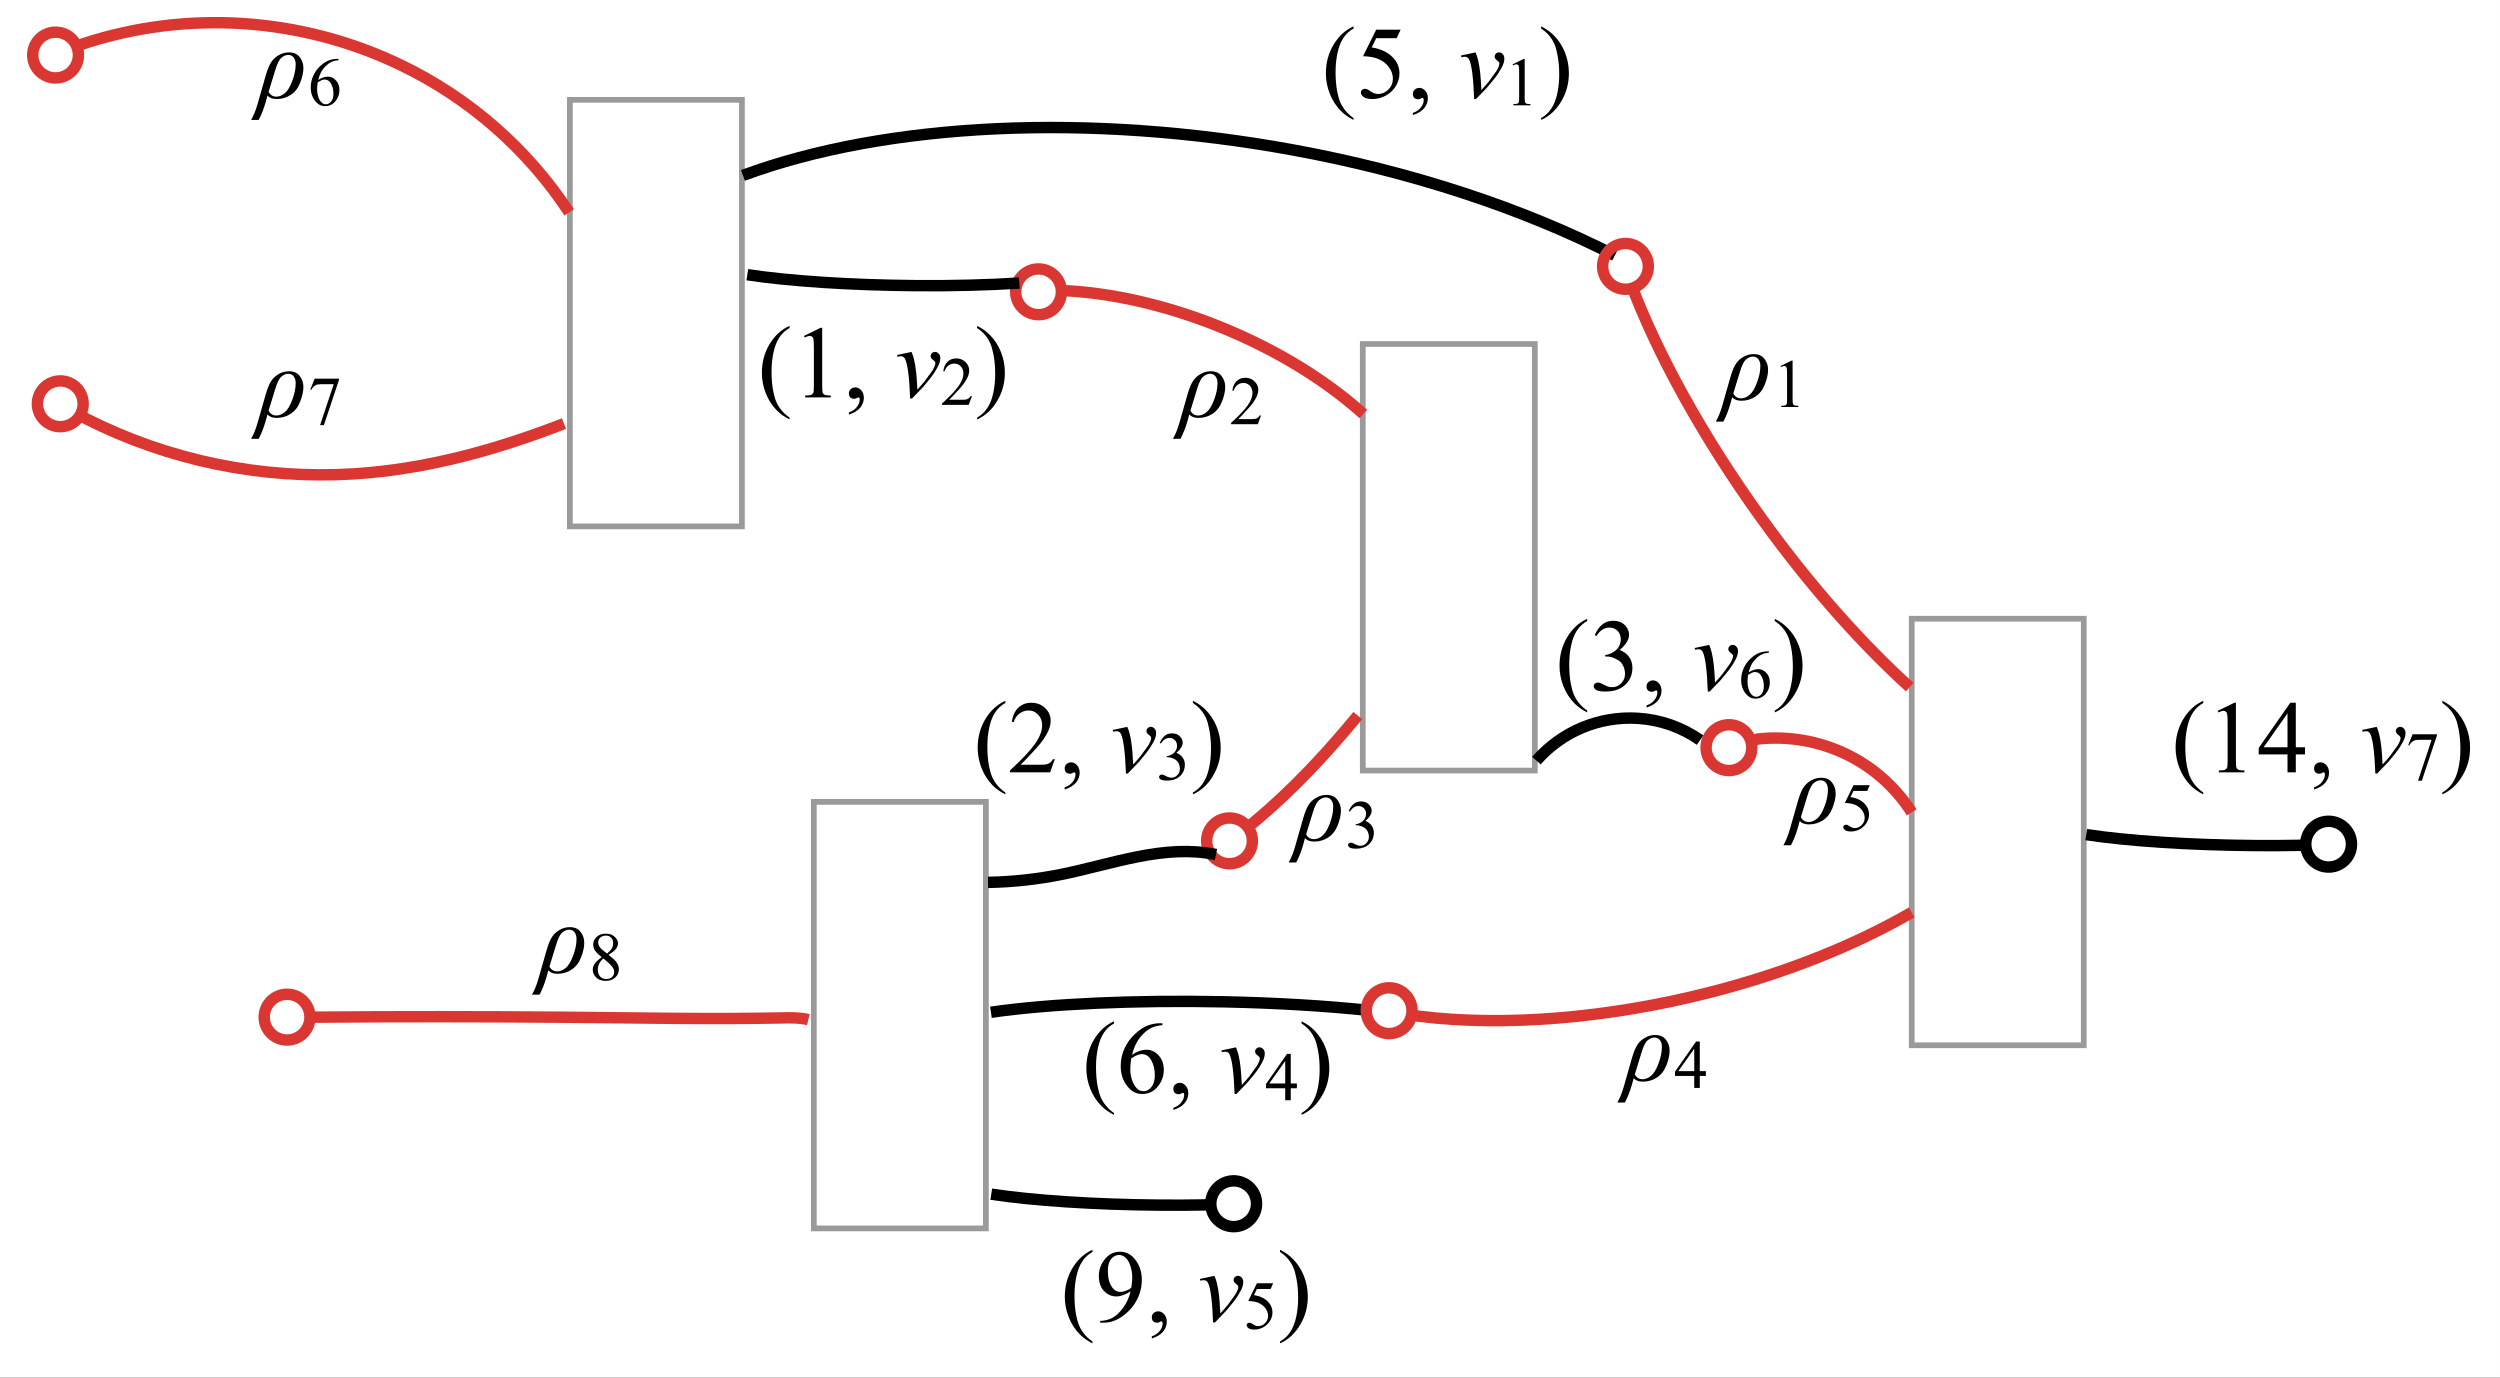 <?xml version="1.0" encoding="UTF-8"?>
<svg xmlns="http://www.w3.org/2000/svg" xmlns:xlink="http://www.w3.org/1999/xlink" width="339.005" height="186.814" viewBox="0 0 339.005 186.814">
<rect x="0" y="0" width="339.005" height="186.814" fill="#333333" stroke="none"/>
<defs>
<g>
<g id="glyph-0-0">
<path d="M 4.328 2.734 L 4.328 2.984 C 3.641 2.641 3.066 2.234 2.609 1.766 C 1.961 1.109 1.461 0.332 1.109 -0.562 C 0.754 -1.457 0.578 -2.383 0.578 -3.344 C 0.578 -4.758 0.922 -6.047 1.609 -7.203 C 2.305 -8.367 3.211 -9.203 4.328 -9.703 L 4.328 -9.406 C 3.773 -9.102 3.316 -8.68 2.953 -8.141 C 2.598 -7.609 2.332 -6.93 2.156 -6.109 C 1.977 -5.285 1.891 -4.426 1.891 -3.531 C 1.891 -2.551 1.961 -1.664 2.109 -0.875 C 2.234 -0.25 2.379 0.25 2.547 0.625 C 2.711 1.008 2.938 1.375 3.219 1.719 C 3.5 2.07 3.867 2.41 4.328 2.734 Z M 4.328 2.734 "/>
</g>
<g id="glyph-0-1">
<path d="M 6.062 -9.25 L 5.531 -8.094 L 2.75 -8.094 L 2.141 -6.844 C 3.336 -6.664 4.289 -6.219 5 -5.5 C 5.602 -4.883 5.906 -4.16 5.906 -3.328 C 5.906 -2.836 5.805 -2.383 5.609 -1.969 C 5.41 -1.551 5.16 -1.195 4.859 -0.906 C 4.566 -0.625 4.234 -0.395 3.859 -0.219 C 3.336 0.031 2.801 0.156 2.25 0.156 C 1.695 0.156 1.297 0.062 1.047 -0.125 C 0.797 -0.312 0.672 -0.52 0.672 -0.75 C 0.672 -0.875 0.723 -0.984 0.828 -1.078 C 0.93 -1.18 1.062 -1.234 1.219 -1.234 C 1.332 -1.234 1.43 -1.211 1.516 -1.172 C 1.609 -1.141 1.766 -1.047 1.984 -0.891 C 2.328 -0.648 2.672 -0.531 3.016 -0.531 C 3.547 -0.531 4.008 -0.734 4.406 -1.141 C 4.812 -1.547 5.016 -2.035 5.016 -2.609 C 5.016 -3.172 4.832 -3.691 4.469 -4.172 C 4.113 -4.66 3.625 -5.035 3 -5.297 C 2.5 -5.504 1.82 -5.625 0.969 -5.656 L 2.75 -9.25 Z M 6.062 -9.25 "/>
</g>
<g id="glyph-0-2">
<path d="M 0.75 2.328 L 0.75 2.031 C 1.219 1.875 1.578 1.629 1.828 1.297 C 2.086 0.973 2.219 0.629 2.219 0.266 C 2.219 0.18 2.195 0.109 2.156 0.047 C 2.125 0.016 2.094 0 2.062 0 C 2.008 0 1.898 0.039 1.734 0.125 C 1.648 0.164 1.566 0.188 1.484 0.188 C 1.254 0.188 1.07 0.125 0.938 0 C 0.812 -0.133 0.75 -0.316 0.75 -0.547 C 0.75 -0.773 0.832 -0.969 1 -1.125 C 1.176 -1.281 1.383 -1.359 1.625 -1.359 C 1.926 -1.359 2.191 -1.227 2.422 -0.969 C 2.66 -0.707 2.781 -0.363 2.781 0.062 C 2.781 0.531 2.617 0.969 2.297 1.375 C 1.973 1.781 1.457 2.098 0.75 2.328 Z M 0.75 2.328 "/>
</g>
<g id="glyph-0-3">
</g>
<g id="glyph-0-4">
<path d="M 0.312 -9.406 L 0.312 -9.703 C 1 -9.359 1.57 -8.953 2.031 -8.484 C 2.688 -7.828 3.191 -7.051 3.547 -6.156 C 3.898 -5.258 4.078 -4.328 4.078 -3.359 C 4.078 -1.953 3.727 -0.672 3.031 0.484 C 2.344 1.648 1.438 2.484 0.312 2.984 L 0.312 2.734 C 0.875 2.422 1.332 1.992 1.688 1.453 C 2.051 0.922 2.32 0.242 2.5 -0.578 C 2.676 -1.398 2.766 -2.258 2.766 -3.156 C 2.766 -4.125 2.688 -5.008 2.531 -5.812 C 2.414 -6.438 2.273 -6.938 2.109 -7.312 C 1.941 -7.695 1.719 -8.062 1.438 -8.406 C 1.156 -8.758 0.781 -9.094 0.312 -9.406 Z M 0.312 -9.406 "/>
</g>
<g id="glyph-0-5">
<path d="M 1.641 -8.344 L 3.891 -9.438 L 4.109 -9.438 L 4.109 -1.625 C 4.109 -1.113 4.129 -0.789 4.172 -0.656 C 4.211 -0.531 4.301 -0.43 4.438 -0.359 C 4.57 -0.297 4.848 -0.258 5.266 -0.25 L 5.266 0 L 1.797 0 L 1.797 -0.25 C 2.234 -0.258 2.516 -0.297 2.641 -0.359 C 2.766 -0.43 2.852 -0.52 2.906 -0.625 C 2.957 -0.738 2.984 -1.07 2.984 -1.625 L 2.984 -6.625 C 2.984 -7.289 2.961 -7.723 2.922 -7.922 C 2.891 -8.066 2.828 -8.172 2.734 -8.234 C 2.648 -8.305 2.551 -8.344 2.438 -8.344 C 2.27 -8.344 2.035 -8.27 1.734 -8.125 Z M 1.641 -8.344 "/>
</g>
<g id="glyph-0-6">
<path d="M 6.391 -1.781 L 5.75 0 L 0.297 0 L 0.297 -0.25 C 1.898 -1.719 3.031 -2.914 3.688 -3.844 C 4.344 -4.77 4.672 -5.617 4.672 -6.391 C 4.672 -6.973 4.488 -7.453 4.125 -7.828 C 3.77 -8.203 3.344 -8.391 2.844 -8.391 C 2.383 -8.391 1.973 -8.254 1.609 -7.984 C 1.254 -7.723 0.988 -7.336 0.812 -6.828 L 0.562 -6.828 C 0.676 -7.672 0.969 -8.316 1.438 -8.766 C 1.906 -9.211 2.492 -9.438 3.203 -9.438 C 3.953 -9.438 4.578 -9.195 5.078 -8.719 C 5.578 -8.238 5.828 -7.672 5.828 -7.016 C 5.828 -6.547 5.719 -6.078 5.5 -5.609 C 5.164 -4.867 4.625 -4.086 3.875 -3.266 C 2.738 -2.023 2.031 -1.281 1.75 -1.031 L 4.156 -1.031 C 4.656 -1.031 5 -1.047 5.188 -1.078 C 5.383 -1.117 5.562 -1.191 5.719 -1.297 C 5.883 -1.41 6.023 -1.57 6.141 -1.781 Z M 6.391 -1.781 "/>
</g>
<g id="glyph-0-7">
<path d="M 6.25 -9.438 L 6.25 -9.188 C 5.656 -9.125 5.164 -9.004 4.781 -8.828 C 4.406 -8.648 4.031 -8.375 3.656 -8 C 3.289 -7.633 2.984 -7.223 2.734 -6.766 C 2.492 -6.316 2.289 -5.781 2.125 -5.156 C 2.781 -5.613 3.438 -5.844 4.094 -5.844 C 4.727 -5.844 5.273 -5.586 5.734 -5.078 C 6.203 -4.566 6.438 -3.91 6.438 -3.109 C 6.438 -2.336 6.203 -1.633 5.734 -1 C 5.172 -0.227 4.426 0.156 3.5 0.156 C 2.875 0.156 2.336 -0.051 1.891 -0.469 C 1.023 -1.281 0.594 -2.332 0.594 -3.625 C 0.594 -4.457 0.758 -5.242 1.094 -5.984 C 1.426 -6.734 1.898 -7.395 2.516 -7.969 C 3.129 -8.551 3.719 -8.941 4.281 -9.141 C 4.844 -9.336 5.367 -9.438 5.859 -9.438 Z M 2.016 -4.672 C 1.93 -4.055 1.891 -3.555 1.891 -3.172 C 1.891 -2.742 1.969 -2.27 2.125 -1.75 C 2.289 -1.238 2.535 -0.832 2.859 -0.531 C 3.086 -0.32 3.367 -0.219 3.703 -0.219 C 4.098 -0.219 4.445 -0.406 4.75 -0.781 C 5.062 -1.156 5.219 -1.688 5.219 -2.375 C 5.219 -3.156 5.062 -3.828 4.75 -4.391 C 4.445 -4.961 4.016 -5.25 3.453 -5.25 C 3.273 -5.25 3.086 -5.211 2.891 -5.141 C 2.691 -5.066 2.398 -4.91 2.016 -4.672 Z M 2.016 -4.672 "/>
</g>
<g id="glyph-0-8">
<path d="M 0.734 0.188 L 0.734 -0.062 C 1.328 -0.07 1.875 -0.207 2.375 -0.469 C 2.883 -0.738 3.379 -1.203 3.859 -1.859 C 4.336 -2.523 4.664 -3.258 4.844 -4.062 C 4.133 -3.602 3.492 -3.375 2.922 -3.375 C 2.266 -3.375 1.703 -3.625 1.234 -4.125 C 0.773 -4.625 0.547 -5.289 0.547 -6.125 C 0.547 -6.938 0.781 -7.656 1.25 -8.281 C 1.801 -9.051 2.531 -9.438 3.438 -9.438 C 4.195 -9.438 4.844 -9.125 5.375 -8.5 C 6.039 -7.719 6.375 -6.758 6.375 -5.625 C 6.375 -4.594 6.117 -3.629 5.609 -2.734 C 5.109 -1.848 4.41 -1.113 3.516 -0.531 C 2.785 -0.051 1.988 0.188 1.125 0.188 Z M 4.953 -4.562 C 5.035 -5.156 5.078 -5.629 5.078 -5.984 C 5.078 -6.422 5.004 -6.895 4.859 -7.406 C 4.711 -7.914 4.5 -8.305 4.219 -8.578 C 3.945 -8.859 3.633 -9 3.281 -9 C 2.875 -9 2.52 -8.816 2.219 -8.453 C 1.914 -8.086 1.766 -7.547 1.766 -6.828 C 1.766 -5.867 1.969 -5.117 2.375 -4.578 C 2.664 -4.18 3.031 -3.984 3.469 -3.984 C 3.676 -3.984 3.922 -4.035 4.203 -4.141 C 4.492 -4.242 4.742 -4.383 4.953 -4.562 Z M 4.953 -4.562 "/>
</g>
<g id="glyph-0-9">
<path d="M 0.703 -7.484 C 0.973 -8.109 1.305 -8.586 1.703 -8.922 C 2.109 -9.266 2.609 -9.438 3.203 -9.438 C 3.941 -9.438 4.508 -9.195 4.906 -8.719 C 5.207 -8.352 5.359 -7.969 5.359 -7.562 C 5.359 -6.883 4.938 -6.191 4.094 -5.484 C 4.664 -5.254 5.094 -4.93 5.375 -4.516 C 5.664 -4.109 5.812 -3.625 5.812 -3.062 C 5.812 -2.258 5.562 -1.566 5.062 -0.984 C 4.395 -0.223 3.43 0.156 2.172 0.156 C 1.547 0.156 1.117 0.082 0.891 -0.062 C 0.672 -0.219 0.562 -0.383 0.562 -0.562 C 0.562 -0.695 0.613 -0.812 0.719 -0.906 C 0.832 -1.008 0.961 -1.062 1.109 -1.062 C 1.223 -1.062 1.336 -1.047 1.453 -1.016 C 1.535 -0.984 1.711 -0.895 1.984 -0.75 C 2.254 -0.613 2.441 -0.531 2.547 -0.5 C 2.711 -0.457 2.895 -0.438 3.094 -0.438 C 3.551 -0.438 3.953 -0.613 4.297 -0.969 C 4.641 -1.32 4.812 -1.75 4.812 -2.25 C 4.812 -2.602 4.734 -2.953 4.578 -3.297 C 4.453 -3.547 4.32 -3.738 4.188 -3.875 C 3.988 -4.051 3.719 -4.211 3.375 -4.359 C 3.039 -4.516 2.695 -4.594 2.344 -4.594 L 2.125 -4.594 L 2.125 -4.797 C 2.477 -4.836 2.832 -4.961 3.188 -5.172 C 3.551 -5.391 3.816 -5.648 3.984 -5.953 C 4.148 -6.254 4.234 -6.582 4.234 -6.938 C 4.234 -7.406 4.086 -7.785 3.797 -8.078 C 3.504 -8.367 3.141 -8.516 2.703 -8.516 C 1.992 -8.516 1.406 -8.133 0.938 -7.375 Z M 0.703 -7.484 "/>
</g>
<g id="glyph-0-10">
<path d="M 6.5 -3.406 L 6.5 -2.438 L 5.25 -2.438 L 5.25 0 L 4.125 0 L 4.125 -2.438 L 0.219 -2.438 L 0.219 -3.312 L 4.5 -9.438 L 5.25 -9.438 L 5.25 -3.406 Z M 4.125 -3.406 L 4.125 -8 L 0.891 -3.406 Z M 4.125 -3.406 "/>
</g>
<g id="glyph-1-0">
<path d="M 0.297 -5.75 L 2.266 -6.172 C 2.41 -5.836 2.523 -5.492 2.609 -5.141 C 2.734 -4.629 2.832 -4.02 2.906 -3.312 C 2.945 -2.957 3 -2.207 3.062 -1.062 C 3.625 -1.688 3.961 -2.078 4.078 -2.234 C 4.672 -3.047 5.016 -3.52 5.109 -3.656 C 5.254 -3.906 5.359 -4.117 5.422 -4.297 C 5.473 -4.43 5.5 -4.562 5.5 -4.688 C 5.5 -4.801 5.391 -4.938 5.172 -5.094 C 4.961 -5.25 4.859 -5.422 4.859 -5.609 C 4.859 -5.754 4.914 -5.883 5.031 -6 C 5.156 -6.113 5.297 -6.172 5.453 -6.172 C 5.641 -6.172 5.805 -6.094 5.953 -5.938 C 6.098 -5.781 6.172 -5.586 6.172 -5.359 C 6.172 -5.117 6.133 -4.895 6.062 -4.688 C 5.945 -4.344 5.727 -3.922 5.406 -3.422 C 5.082 -2.922 4.562 -2.254 3.844 -1.422 C 3.75 -1.316 3.242 -0.789 2.328 0.156 L 2.078 0.156 C 1.973 -2.719 1.742 -4.508 1.391 -5.219 C 1.273 -5.457 1.086 -5.578 0.828 -5.578 C 0.711 -5.578 0.551 -5.555 0.344 -5.516 Z M 0.297 -5.75 "/>
</g>
<g id="glyph-1-1">
<path d="M 1.234 -0.312 L 0.984 0.609 C 0.723 1.504 0.41 2.297 0.047 2.984 L -0.984 2.984 C -0.648 2.422 -0.359 1.707 -0.109 0.844 L 1.016 -3.094 C 1.266 -3.938 1.52 -4.539 1.781 -4.906 C 2.039 -5.281 2.379 -5.582 2.797 -5.812 C 3.211 -6.051 3.664 -6.172 4.156 -6.172 C 4.801 -6.172 5.285 -5.957 5.609 -5.531 C 5.941 -5.102 6.109 -4.613 6.109 -4.062 C 6.109 -3.457 5.961 -2.789 5.672 -2.062 C 5.391 -1.332 4.961 -0.781 4.391 -0.406 C 3.816 -0.031 3.18 0.156 2.484 0.156 C 1.93 0.156 1.516 0 1.234 -0.312 Z M 1.391 -0.828 C 1.617 -0.391 1.973 -0.172 2.453 -0.172 C 2.828 -0.172 3.203 -0.32 3.578 -0.625 C 3.953 -0.926 4.289 -1.477 4.594 -2.281 C 4.906 -3.094 5.062 -3.852 5.062 -4.562 C 5.062 -4.938 4.973 -5.238 4.797 -5.469 C 4.629 -5.707 4.379 -5.828 4.047 -5.828 C 3.742 -5.828 3.441 -5.703 3.141 -5.453 C 2.836 -5.211 2.551 -4.641 2.281 -3.734 Z M 1.391 -0.828 "/>
</g>
<g id="glyph-2-0">
<path d="M 1.094 -5.562 L 2.594 -6.297 L 2.734 -6.297 L 2.734 -1.094 C 2.734 -0.738 2.75 -0.52 2.781 -0.438 C 2.812 -0.352 2.867 -0.285 2.953 -0.234 C 3.047 -0.191 3.234 -0.172 3.516 -0.172 L 3.516 0 L 1.203 0 L 1.203 -0.172 C 1.492 -0.172 1.68 -0.191 1.766 -0.234 C 1.848 -0.285 1.906 -0.348 1.938 -0.422 C 1.969 -0.492 1.984 -0.719 1.984 -1.094 L 1.984 -4.422 C 1.984 -4.867 1.969 -5.156 1.938 -5.281 C 1.914 -5.375 1.879 -5.441 1.828 -5.484 C 1.773 -5.535 1.707 -5.562 1.625 -5.562 C 1.508 -5.562 1.352 -5.516 1.156 -5.422 Z M 1.094 -5.562 "/>
</g>
<g id="glyph-2-1">
<path d="M 4.266 -1.188 L 3.828 0 L 0.203 0 L 0.203 -0.172 C 1.266 -1.141 2.016 -1.93 2.453 -2.547 C 2.891 -3.172 3.109 -3.738 3.109 -4.25 C 3.109 -4.645 2.988 -4.969 2.75 -5.219 C 2.508 -5.469 2.223 -5.594 1.891 -5.594 C 1.586 -5.594 1.316 -5.504 1.078 -5.328 C 0.836 -5.148 0.66 -4.891 0.547 -4.547 L 0.375 -4.547 C 0.445 -5.109 0.641 -5.539 0.953 -5.844 C 1.273 -6.145 1.672 -6.297 2.141 -6.297 C 2.629 -6.297 3.039 -6.133 3.375 -5.812 C 3.719 -5.488 3.891 -5.109 3.891 -4.672 C 3.891 -4.359 3.816 -4.047 3.672 -3.734 C 3.441 -3.242 3.078 -2.723 2.578 -2.172 C 1.828 -1.348 1.359 -0.852 1.172 -0.688 L 2.781 -0.688 C 3.102 -0.688 3.328 -0.695 3.453 -0.719 C 3.586 -0.75 3.707 -0.801 3.812 -0.875 C 3.926 -0.945 4.02 -1.051 4.094 -1.188 Z M 4.266 -1.188 "/>
</g>
<g id="glyph-2-2">
<path d="M 0.469 -5 C 0.645 -5.406 0.863 -5.723 1.125 -5.953 C 1.395 -6.18 1.734 -6.297 2.141 -6.297 C 2.629 -6.297 3.004 -6.133 3.266 -5.812 C 3.473 -5.57 3.578 -5.316 3.578 -5.047 C 3.578 -4.598 3.297 -4.133 2.734 -3.656 C 3.109 -3.5 3.391 -3.281 3.578 -3 C 3.773 -2.727 3.875 -2.41 3.875 -2.047 C 3.875 -1.504 3.707 -1.039 3.375 -0.656 C 2.926 -0.145 2.285 0.109 1.453 0.109 C 1.035 0.109 0.75 0.055 0.594 -0.047 C 0.445 -0.148 0.375 -0.258 0.375 -0.375 C 0.375 -0.469 0.41 -0.547 0.484 -0.609 C 0.555 -0.672 0.641 -0.703 0.734 -0.703 C 0.816 -0.703 0.895 -0.691 0.969 -0.672 C 1.02 -0.66 1.133 -0.602 1.312 -0.5 C 1.5 -0.406 1.629 -0.352 1.703 -0.344 C 1.805 -0.301 1.926 -0.281 2.062 -0.281 C 2.363 -0.281 2.629 -0.398 2.859 -0.641 C 3.086 -0.879 3.203 -1.164 3.203 -1.5 C 3.203 -1.738 3.148 -1.973 3.047 -2.203 C 2.961 -2.367 2.875 -2.492 2.781 -2.578 C 2.656 -2.703 2.477 -2.812 2.25 -2.906 C 2.02 -3.008 1.789 -3.062 1.562 -3.062 L 1.406 -3.062 L 1.406 -3.203 C 1.645 -3.223 1.883 -3.305 2.125 -3.453 C 2.363 -3.598 2.535 -3.77 2.641 -3.969 C 2.754 -4.164 2.812 -4.383 2.812 -4.625 C 2.812 -4.938 2.711 -5.188 2.516 -5.375 C 2.328 -5.57 2.086 -5.672 1.797 -5.672 C 1.328 -5.672 0.938 -5.422 0.625 -4.922 Z M 0.469 -5 "/>
</g>
<g id="glyph-2-3">
<path d="M 4.328 -2.281 L 4.328 -1.625 L 3.5 -1.625 L 3.5 0 L 2.75 0 L 2.75 -1.625 L 0.141 -1.625 L 0.141 -2.203 L 3 -6.297 L 3.5 -6.297 L 3.5 -2.281 Z M 2.75 -2.281 L 2.75 -5.328 L 0.594 -2.281 Z M 2.75 -2.281 "/>
</g>
<g id="glyph-2-4">
<path d="M 4.031 -6.172 L 3.688 -5.391 L 1.828 -5.391 L 1.422 -4.562 C 2.223 -4.445 2.859 -4.148 3.328 -3.672 C 3.734 -3.254 3.938 -2.77 3.938 -2.219 C 3.938 -1.895 3.867 -1.594 3.734 -1.312 C 3.609 -1.039 3.441 -0.805 3.234 -0.609 C 3.035 -0.41 2.816 -0.254 2.578 -0.141 C 2.223 0.023 1.863 0.109 1.5 0.109 C 1.133 0.109 0.863 0.047 0.688 -0.078 C 0.52 -0.203 0.438 -0.344 0.438 -0.5 C 0.438 -0.582 0.473 -0.656 0.547 -0.719 C 0.617 -0.781 0.707 -0.812 0.812 -0.812 C 0.895 -0.812 0.961 -0.801 1.016 -0.781 C 1.078 -0.758 1.18 -0.695 1.328 -0.594 C 1.547 -0.438 1.773 -0.359 2.016 -0.359 C 2.367 -0.359 2.676 -0.492 2.938 -0.766 C 3.207 -1.035 3.344 -1.359 3.344 -1.734 C 3.344 -2.109 3.223 -2.457 2.984 -2.781 C 2.742 -3.102 2.414 -3.352 2 -3.531 C 1.664 -3.664 1.219 -3.742 0.656 -3.766 L 1.828 -6.172 Z M 4.031 -6.172 "/>
</g>
<g id="glyph-2-5">
<path d="M 4.172 -6.297 L 4.172 -6.125 C 3.766 -6.082 3.438 -6 3.188 -5.875 C 2.938 -5.758 2.688 -5.578 2.438 -5.328 C 2.188 -5.086 1.977 -4.816 1.812 -4.516 C 1.656 -4.211 1.523 -3.852 1.422 -3.438 C 1.859 -3.738 2.297 -3.891 2.734 -3.891 C 3.148 -3.891 3.516 -3.719 3.828 -3.375 C 4.141 -3.039 4.297 -2.609 4.297 -2.078 C 4.297 -1.555 4.141 -1.082 3.828 -0.656 C 3.453 -0.145 2.953 0.109 2.328 0.109 C 1.91 0.109 1.555 -0.031 1.266 -0.312 C 0.691 -0.852 0.406 -1.555 0.406 -2.422 C 0.406 -2.973 0.516 -3.492 0.734 -3.984 C 0.953 -4.484 1.266 -4.926 1.672 -5.312 C 2.086 -5.695 2.484 -5.957 2.859 -6.094 C 3.234 -6.227 3.582 -6.297 3.906 -6.297 Z M 1.344 -3.109 C 1.289 -2.703 1.266 -2.375 1.266 -2.125 C 1.266 -1.832 1.316 -1.516 1.422 -1.172 C 1.523 -0.828 1.688 -0.555 1.906 -0.359 C 2.062 -0.211 2.25 -0.141 2.469 -0.141 C 2.727 -0.141 2.961 -0.266 3.172 -0.516 C 3.379 -0.766 3.484 -1.117 3.484 -1.578 C 3.484 -2.098 3.379 -2.547 3.172 -2.922 C 2.961 -3.305 2.672 -3.5 2.297 -3.5 C 2.18 -3.5 2.055 -3.473 1.922 -3.422 C 1.797 -3.367 1.602 -3.266 1.344 -3.109 Z M 1.344 -3.109 "/>
</g>
<g id="glyph-2-6">
<path d="M 0.938 -6.172 L 4.234 -6.172 L 4.234 -6 L 2.188 0.125 L 1.672 0.125 L 3.516 -5.422 L 1.828 -5.422 C 1.484 -5.422 1.238 -5.379 1.094 -5.297 C 0.832 -5.16 0.629 -4.945 0.484 -4.656 L 0.344 -4.703 Z M 0.938 -6.172 "/>
</g>
<g id="glyph-2-7">
<path d="M 1.781 -3.109 C 1.289 -3.504 0.973 -3.82 0.828 -4.062 C 0.691 -4.312 0.625 -4.566 0.625 -4.828 C 0.625 -5.223 0.781 -5.566 1.094 -5.859 C 1.406 -6.148 1.816 -6.297 2.328 -6.297 C 2.816 -6.297 3.211 -6.16 3.516 -5.891 C 3.828 -5.617 3.984 -5.312 3.984 -4.969 C 3.984 -4.738 3.898 -4.504 3.734 -4.266 C 3.566 -4.023 3.223 -3.742 2.703 -3.422 C 3.242 -3.004 3.598 -2.676 3.766 -2.438 C 3.992 -2.133 4.109 -1.812 4.109 -1.469 C 4.109 -1.031 3.941 -0.656 3.609 -0.344 C 3.285 -0.039 2.852 0.109 2.312 0.109 C 1.727 0.109 1.273 -0.07 0.953 -0.438 C 0.691 -0.727 0.562 -1.051 0.562 -1.406 C 0.562 -1.676 0.648 -1.945 0.828 -2.219 C 1.016 -2.488 1.332 -2.785 1.781 -3.109 Z M 2.5 -3.594 C 2.863 -3.914 3.094 -4.172 3.188 -4.359 C 3.281 -4.555 3.328 -4.773 3.328 -5.016 C 3.328 -5.328 3.238 -5.57 3.062 -5.75 C 2.883 -5.938 2.641 -6.031 2.328 -6.031 C 2.023 -6.031 1.773 -5.941 1.578 -5.766 C 1.391 -5.586 1.297 -5.379 1.297 -5.141 C 1.297 -4.973 1.332 -4.812 1.406 -4.656 C 1.488 -4.5 1.602 -4.348 1.75 -4.203 Z M 2 -2.938 C 1.75 -2.719 1.562 -2.484 1.438 -2.234 C 1.312 -1.984 1.25 -1.711 1.25 -1.422 C 1.25 -1.035 1.352 -0.723 1.562 -0.484 C 1.781 -0.254 2.055 -0.141 2.391 -0.141 C 2.711 -0.141 2.973 -0.227 3.172 -0.406 C 3.367 -0.594 3.469 -0.82 3.469 -1.094 C 3.469 -1.312 3.41 -1.504 3.297 -1.672 C 3.086 -1.992 2.656 -2.414 2 -2.938 Z M 2 -2.938 "/>
</g>
</g>
<clipPath id="clip-0">
<path clip-rule="nonzero" d="M 0 0 L 339.004 0 L 339.004 186.812 L 0 186.812 Z M 0 0 "/>
</clipPath>
<clipPath id="clip-1">
<path clip-rule="nonzero" d="M 76.113 13 L 101.781 13 L 101.781 72 L 76.113 72 Z M 76.113 13 "/>
</clipPath>
<clipPath id="clip-2">
<path clip-rule="nonzero" d="M 1 0 L 83 0 L 83 38 L 1 38 Z M 1 0 "/>
</clipPath>
<clipPath id="clip-3">
<path clip-rule="nonzero" d="M 10.477 -11.492 L 82.652 18.98 L 73.613 40.418 L 1.441 9.945 Z M 10.477 -11.492 "/>
</clipPath>
<clipPath id="clip-4">
<path clip-rule="nonzero" d="M 1 0 L 33 0 L 33 33 L 1 33 Z M 1 0 "/>
</clipPath>
<clipPath id="clip-5">
<path clip-rule="nonzero" d="M 10.477 -11.492 L 82.652 18.98 L 73.613 40.418 L 1.441 9.945 Z M 10.477 -11.492 "/>
</clipPath>
<clipPath id="clip-6">
<path clip-rule="nonzero" d="M 2 47 L 79 47 L 79 74 L 2 74 Z M 2 47 "/>
</clipPath>
<clipPath id="clip-7">
<path clip-rule="nonzero" d="M 13.535 29.371 L 78.242 56.691 L 66.543 84.453 L 1.836 57.133 Z M 13.535 29.371 "/>
</clipPath>
<clipPath id="clip-8">
<path clip-rule="nonzero" d="M 1 29 L 34 29 L 34 80 L 1 80 Z M 1 29 "/>
</clipPath>
<clipPath id="clip-9">
<path clip-rule="nonzero" d="M 13.535 29.371 L 78.242 56.691 L 66.543 84.453 L 1.836 57.133 Z M 13.535 29.371 "/>
</clipPath>
<clipPath id="clip-10">
<path clip-rule="nonzero" d="M 109.199 108 L 134.863 108 L 134.863 167 L 109.199 167 Z M 109.199 108 "/>
</clipPath>
<clipPath id="clip-11">
<path clip-rule="nonzero" d="M 33 129 L 112 129 L 112 148 L 33 148 Z M 33 129 "/>
</clipPath>
<clipPath id="clip-12">
<path clip-rule="nonzero" d="M 45.684 109.555 L 111.074 137.164 L 98.094 167.961 L 32.703 140.352 Z M 45.684 109.555 "/>
</clipPath>
<clipPath id="clip-13">
<path clip-rule="nonzero" d="M 32 112 L 64 112 L 64 163 L 32 163 Z M 32 112 "/>
</clipPath>
<clipPath id="clip-14">
<path clip-rule="nonzero" d="M 45.684 109.555 L 111.074 137.164 L 98.094 167.961 L 32.703 140.352 Z M 45.684 109.555 "/>
</clipPath>
<clipPath id="clip-15">
<path clip-rule="nonzero" d="M 135 31 L 188 31 L 188 63 L 135 63 Z M 135 31 "/>
</clipPath>
<clipPath id="clip-16">
<path clip-rule="nonzero" d="M 139.004 31.445 L 187.738 52.02 L 183.301 62.555 L 134.562 41.98 Z M 139.004 31.445 "/>
</clipPath>
<clipPath id="clip-17">
<path clip-rule="nonzero" d="M 134 31 L 166 31 L 166 63 L 134 63 Z M 134 31 "/>
</clipPath>
<clipPath id="clip-18">
<path clip-rule="nonzero" d="M 139.004 31.445 L 187.738 52.02 L 183.301 62.555 L 134.562 41.98 Z M 139.004 31.445 "/>
</clipPath>
<clipPath id="clip-19">
<path clip-rule="nonzero" d="M 160 90 L 186 90 L 186 121 L 160 121 Z M 160 90 "/>
</clipPath>
<clipPath id="clip-20">
<path clip-rule="nonzero" d="M 171.535 90.629 L 185.914 96.699 L 174.992 122.609 L 160.613 116.539 Z M 171.535 90.629 "/>
</clipPath>
<clipPath id="clip-21">
<path clip-rule="nonzero" d="M 160 90 L 186 90 L 186 123 L 160 123 Z M 160 90 "/>
</clipPath>
<clipPath id="clip-22">
<path clip-rule="nonzero" d="M 171.535 90.629 L 185.914 96.699 L 174.992 122.609 L 160.613 116.539 Z M 171.535 90.629 "/>
</clipPath>
<clipPath id="clip-23">
<path clip-rule="nonzero" d="M 100 35 L 140 35 L 140 41 L 100 41 Z M 100 35 "/>
</clipPath>
<clipPath id="clip-24">
<path clip-rule="nonzero" d="M 100.477 35.691 L 139.102 36.25 L 139.039 40.512 L 100.414 39.953 Z M 100.477 35.691 "/>
</clipPath>
<clipPath id="clip-25">
<path clip-rule="nonzero" d="M 258.074 83 L 283 83 L 283 142.91 L 258.074 142.91 Z M 258.074 83 "/>
</clipPath>
<clipPath id="clip-26">
<path clip-rule="nonzero" d="M 99 8 L 222 8 L 222 44 L 99 44 Z M 99 8 "/>
</clipPath>
<clipPath id="clip-27">
<path clip-rule="nonzero" d="M 102.238 7.07 L 221.336 26.031 L 218.477 44.008 L 99.379 25.043 Z M 102.238 7.07 "/>
</clipPath>
<clipPath id="clip-28">
<path clip-rule="nonzero" d="M 212 30 L 265 30 L 265 97 L 212 97 Z M 212 30 "/>
</clipPath>
<clipPath id="clip-29">
<path clip-rule="nonzero" d="M 221.332 29.414 L 264.934 90.02 L 255.863 96.555 L 212.258 35.953 Z M 221.332 29.414 "/>
</clipPath>
<clipPath id="clip-30">
<path clip-rule="nonzero" d="M 212 29 L 246 29 L 246 62 L 212 62 Z M 212 29 "/>
</clipPath>
<clipPath id="clip-31">
<path clip-rule="nonzero" d="M 221.332 29.414 L 264.934 90.02 L 255.863 96.555 L 212.258 35.953 Z M 221.332 29.414 "/>
</clipPath>
<clipPath id="clip-32">
<path clip-rule="nonzero" d="M 133 113 L 166 113 L 166 122 L 133 122 Z M 133 113 "/>
</clipPath>
<clipPath id="clip-33">
<path clip-rule="nonzero" d="M 133.262 113.523 L 165.844 113.992 L 165.734 121.66 L 133.152 121.191 Z M 133.262 113.523 "/>
</clipPath>
<clipPath id="clip-34">
<path clip-rule="nonzero" d="M 133 158 L 173 158 L 173 168 L 133 168 Z M 133 158 "/>
</clipPath>
<clipPath id="clip-35">
<path clip-rule="nonzero" d="M 133.594 158.09 L 172.219 158.648 L 172.086 167.957 L 133.461 167.402 Z M 133.594 158.09 "/>
</clipPath>
<clipPath id="clip-36">
<path clip-rule="nonzero" d="M 142 158 L 173 158 L 173 168 L 142 168 Z M 142 158 "/>
</clipPath>
<clipPath id="clip-37">
<path clip-rule="nonzero" d="M 133.594 158.09 L 172.219 158.648 L 172.086 167.957 L 133.461 167.402 Z M 133.594 158.09 "/>
</clipPath>
<clipPath id="clip-38">
<path clip-rule="nonzero" d="M 281 109 L 321 109 L 321 120 L 281 120 Z M 281 109 "/>
</clipPath>
<clipPath id="clip-39">
<path clip-rule="nonzero" d="M 282.07 109.332 L 320.695 109.887 L 320.562 119.199 L 281.938 118.645 Z M 282.07 109.332 "/>
</clipPath>
<clipPath id="clip-40">
<path clip-rule="nonzero" d="M 290 109 L 321 109 L 321 120 L 290 120 Z M 290 109 "/>
</clipPath>
<clipPath id="clip-41">
<path clip-rule="nonzero" d="M 282.07 109.332 L 320.695 109.887 L 320.562 119.199 L 281.938 118.645 Z M 282.07 109.332 "/>
</clipPath>
<clipPath id="clip-42">
<path clip-rule="nonzero" d="M 206 95 L 232 95 L 232 105 L 206 105 Z M 206 95 "/>
</clipPath>
<clipPath id="clip-43">
<path clip-rule="nonzero" d="M 207.082 95.617 L 231.828 95.973 L 231.699 104.758 L 206.957 104.402 Z M 207.082 95.617 "/>
</clipPath>
<clipPath id="clip-44">
<path clip-rule="nonzero" d="M 228 93 L 263 93 L 263 117 L 228 117 Z M 228 93 "/>
</clipPath>
<clipPath id="clip-45">
<path clip-rule="nonzero" d="M 232.867 93.16 L 262.453 105.652 L 257.945 116.352 L 228.355 103.859 Z M 232.867 93.16 "/>
</clipPath>
<clipPath id="clip-46">
<path clip-rule="nonzero" d="M 228 93 L 260 93 L 260 117 L 228 117 Z M 228 93 "/>
</clipPath>
<clipPath id="clip-47">
<path clip-rule="nonzero" d="M 232.867 93.16 L 262.453 105.652 L 257.945 116.352 L 228.355 103.859 Z M 232.867 93.16 "/>
</clipPath>
<clipPath id="clip-48">
<path clip-rule="nonzero" d="M 133 133 L 187 133 L 187 140 L 133 140 Z M 133 133 "/>
</clipPath>
<clipPath id="clip-49">
<path clip-rule="nonzero" d="M 133.523 133.828 L 186.574 134.594 L 186.504 139.559 L 133.449 138.793 Z M 133.523 133.828 "/>
</clipPath>
<clipPath id="clip-50">
<path clip-rule="nonzero" d="M 182 115 L 262 115 L 262 147 L 182 147 Z M 182 115 "/>
</clipPath>
<clipPath id="clip-51">
<path clip-rule="nonzero" d="M 182.613 133.609 L 258.461 115.918 L 261.566 129.25 L 185.719 146.945 Z M 182.613 133.609 "/>
</clipPath>
<clipPath id="clip-52">
<path clip-rule="nonzero" d="M 182 115 L 214 115 L 214 147 L 182 147 Z M 182 115 "/>
</clipPath>
<clipPath id="clip-53">
<path clip-rule="nonzero" d="M 182.613 133.609 L 258.461 115.918 L 261.566 129.25 L 185.719 146.945 Z M 182.613 133.609 "/>
</clipPath>
</defs>
<g clip-path="url(#clip-0)">
<rect x="-33.9" y="-18.681" width="406.806" height="224.176" fill="rgb(100%, 100%, 100%)" fill-opacity="1"/>
</g>
<g clip-path="url(#clip-1)">
<path fill="none" stroke-width="1" stroke-linecap="butt" stroke-linejoin="miter" stroke="rgb(60.393%, 60.393%, 60.393%)" stroke-opacity="1" stroke-miterlimit="4" d="M -0 0 L 30.1 0 L 30.1 74.537 L -0 74.537 Z M -0 0 " transform="matrix(0.775, 0, 0, 0.776, 77.278, 13.539)"/>
</g>
<g clip-path="url(#clip-2)">
<g clip-path="url(#clip-3)">
<path fill="none" stroke-width="2" stroke-linecap="butt" stroke-linejoin="miter" stroke="rgb(85.883%, 21.568%, 19.608%)" stroke-opacity="1" stroke-miterlimit="4" d="M 6.691 18.953 L 7.399 18.245 C 21.741 5.776 40.555 -0.833 59.931 0.084 C 73.245 0.718 86.121 4.956 97.141 12.337 " transform="matrix(0.714, 0.302, -0.301, 0.715, 11.537, -9.36)"/>
</g>
</g>
<g clip-path="url(#clip-4)">
<g clip-path="url(#clip-5)">
<path fill="none" stroke-width="1.25" stroke-linecap="butt" stroke-linejoin="miter" stroke="rgb(85.883%, 21.568%, 19.608%)" stroke-opacity="1" stroke-miterlimit="10" d="M 5.5 3 C 5.5 4.381 4.381 5.499 3.001 5.5 C 1.621 5.5 0.501 4.38 0.501 2.999 C 0.501 1.618 1.618 0.499 3.001 0.5 C 4.381 0.499 5.5 1.619 5.5 3 Z M 5.5 3 " transform="matrix(0.469, 1.149, -1.148, 0.47, 9.572, 2.609)"/>
</g>
</g>
<g clip-path="url(#clip-6)">
<g clip-path="url(#clip-7)">
<path fill="none" stroke-width="2" stroke-linecap="butt" stroke-linejoin="miter" stroke="rgb(85.883%, 21.568%, 19.608%)" stroke-opacity="1" stroke-miterlimit="4" d="M 9.407 31.641 L 10.399 31.764 C 26.437 32.843 42.616 29.657 57.183 22.425 C 68.715 16.697 78.743 8.675 87.696 -0.002 " transform="matrix(0.714, 0.302, -0.301, 0.715, 13.862, 30.956)"/>
</g>
</g>
<g clip-path="url(#clip-8)">
<g clip-path="url(#clip-9)">
<path fill="none" stroke-width="1.25" stroke-linecap="butt" stroke-linejoin="miter" stroke="rgb(85.883%, 21.568%, 19.608%)" stroke-opacity="1" stroke-miterlimit="10" d="M 5.499 3.001 C 5.501 4.382 4.382 5.501 3 5.5 C 1.62 5.501 0.501 4.38 0.498 3 C 0.5 1.62 1.619 0.501 2.999 0.5 C 4.381 0.501 5.499 1.619 5.499 3.001 Z M 5.499 3.001 " transform="matrix(-0.621, 1.075, -1.074, -0.621, 13.258, 53.395)"/>
</g>
</g>
<g clip-path="url(#clip-10)">
<path fill="none" stroke-width="1" stroke-linecap="butt" stroke-linejoin="miter" stroke="rgb(60.393%, 60.393%, 60.393%)" stroke-opacity="1" stroke-miterlimit="4" d="M -0.002 0.002 L 30.099 0.002 L 30.099 74.539 L -0.002 74.539 Z M -0.002 0.002 " transform="matrix(0.775, 0, 0, 0.776, 110.361, 108.733)"/>
</g>
<g clip-path="url(#clip-11)">
<g clip-path="url(#clip-12)">
<path fill="none" stroke-width="2" stroke-linecap="butt" stroke-linejoin="miter" stroke="rgb(85.883%, 21.568%, 19.608%)" stroke-opacity="1" stroke-miterlimit="4" d="M 8.733 33.417 L 9.652 33.03 C 22.772 27.359 35.93 21.819 49.098 16.379 C 61.108 11.422 73.034 6.681 84.556 1.537 C 85.985 0.895 87.429 0.248 88.976 -0 " transform="matrix(0.714, 0.302, -0.301, 0.715, 46.082, 111.397)"/>
</g>
</g>
<g clip-path="url(#clip-13)">
<g clip-path="url(#clip-14)">
<path fill="none" stroke-width="1.25" stroke-linecap="butt" stroke-linejoin="miter" stroke="rgb(85.883%, 21.568%, 19.608%)" stroke-opacity="1" stroke-miterlimit="10" d="M 5.499 2.999 C 5.499 4.381 4.382 5.498 3.001 5.501 C 1.62 5.501 0.5 4.38 0.5 3.001 C 0.501 1.619 1.618 0.501 2.999 0.501 C 4.38 0.498 5.5 1.62 5.499 2.999 Z M 5.499 2.999 " transform="matrix(0, 1.242, -1.241, 0, 42.652, 134.202)"/>
</g>
</g>
<path fill="none" stroke-width="1" stroke-linecap="butt" stroke-linejoin="miter" stroke="rgb(60.393%, 60.393%, 60.393%)" stroke-opacity="1" stroke-miterlimit="4" d="M -0.002 -0.002 L 30.099 -0.002 L 30.099 74.54 L -0.002 74.54 Z M -0.002 -0.002 " transform="matrix(0.775, 0, 0, 0.776, 184.798, 46.65)"/>
<g clip-path="url(#clip-15)">
<g clip-path="url(#clip-16)">
<path fill="none" stroke-width="2" stroke-linecap="butt" stroke-linejoin="miter" stroke="rgb(85.883%, 21.568%, 19.608%)" stroke-opacity="1" stroke-miterlimit="4" d="M 8.61 4.94 L 9.518 4.525 C 18.442 1.377 29.251 -0.243 40.335 0.031 C 49.296 0.25 57.959 1.72 65.377 4.283 " transform="matrix(0.714, 0.302, -0.301, 0.715, 139.482, 33.332)"/>
</g>
</g>
<g clip-path="url(#clip-17)">
<g clip-path="url(#clip-18)">
<path fill="none" stroke-width="1.25" stroke-linecap="butt" stroke-linejoin="miter" stroke="rgb(85.883%, 21.568%, 19.608%)" stroke-opacity="1" stroke-miterlimit="10" d="M 5.499 2.998 C 5.501 4.381 4.379 5.501 3 5.5 C 1.619 5.5 0.5 4.38 0.501 3 C 0.502 1.62 1.621 0.5 2.999 0.501 C 4.381 0.499 5.5 1.619 5.499 2.998 Z M 5.499 2.998 " transform="matrix(0.04, 1.241, -1.24, 0.04, 144.426, 35.726)"/>
</g>
</g>
<g clip-path="url(#clip-19)">
<g clip-path="url(#clip-20)">
<path fill="none" stroke-width="2" stroke-linecap="butt" stroke-linejoin="miter" stroke="rgb(85.883%, 21.568%, 19.608%)" stroke-opacity="1" stroke-miterlimit="4" d="M 4.72 25.192 L 5.218 24.326 C 7.199 20.48 8.992 16.473 10.594 12.301 C 11.202 10.722 11.788 9.104 12.352 7.484 C 13.2 5.023 14.005 2.526 14.756 0.002 " transform="matrix(0.714, 0.302, -0.301, 0.715, 173.584, 92.575)"/>
</g>
</g>
<g clip-path="url(#clip-21)">
<g clip-path="url(#clip-22)">
<path fill="none" stroke-width="1.25" stroke-linecap="butt" stroke-linejoin="miter" stroke="rgb(85.883%, 21.568%, 19.608%)" stroke-opacity="1" stroke-miterlimit="10" d="M 5.501 3 C 5.5 4.379 4.383 5.5 2.999 5.5 C 1.62 5.499 0.498 4.381 0.5 3.002 C 0.499 1.62 1.621 0.499 3 0.5 C 4.381 0.498 5.5 1.619 5.501 3 Z M 5.501 3 " transform="matrix(0.751, 0.988, -0.987, 0.752, 167.432, 108.804)"/>
</g>
</g>
<g clip-path="url(#clip-23)">
<g clip-path="url(#clip-24)">
<path fill="none" stroke-width="2" stroke-linecap="butt" stroke-linejoin="miter" stroke="rgb(0%, 0%, 0%)" stroke-opacity="1" stroke-miterlimit="4" d="M -0 0.001 C 7.29 1.009 18.135 1.562 29.37 1.496 C 35.894 1.463 42.203 1.211 47.603 0.781 " transform="matrix(0.775, 0.011, -0.011, 0.776, 101.336, 37.249)"/>
</g>
</g>
<g clip-path="url(#clip-25)">
<path fill="none" stroke-width="1" stroke-linecap="butt" stroke-linejoin="miter" stroke="rgb(60.393%, 60.393%, 60.393%)" stroke-opacity="1" stroke-miterlimit="4" d="M -0.002 -0.002 L 30.099 -0.002 L 30.099 74.54 L -0.002 74.54 Z M -0.002 -0.002 " transform="matrix(0.775, 0, 0, 0.776, 259.236, 83.9)"/>
</g>
<g clip-path="url(#clip-26)">
<g clip-path="url(#clip-27)">
<path fill="none" stroke-width="2" stroke-linecap="butt" stroke-linejoin="miter" stroke="rgb(0%, 0%, 0%)" stroke-opacity="1" stroke-miterlimit="4" d="M 0.002 19.585 C 23.382 6.446 58.187 -0.763 94.231 0.062 C 115.156 0.545 135.402 3.782 152.729 9.415 " transform="matrix(0.766, 0.122, -0.122, 0.766, 103.135, 8.783)"/>
</g>
</g>
<g clip-path="url(#clip-28)">
<g clip-path="url(#clip-29)">
<path fill="none" stroke-width="2" stroke-linecap="butt" stroke-linejoin="miter" stroke="rgb(85.883%, 21.568%, 19.608%)" stroke-opacity="1" stroke-miterlimit="4" d="M 9.067 2.766 L 10.023 3.057 C 23.444 6.42 40.387 8.173 57.796 7.909 C 70.632 7.716 83.045 6.405 93.673 4.119 " transform="matrix(0.453, 0.63, -0.629, 0.453, 219.12, 32.297)"/>
</g>
</g>
<g clip-path="url(#clip-30)">
<g clip-path="url(#clip-31)">
<path fill="none" stroke-width="1.25" stroke-linecap="butt" stroke-linejoin="miter" stroke="rgb(85.883%, 21.568%, 19.608%)" stroke-opacity="1" stroke-miterlimit="10" d="M 5.499 3 C 5.501 4.38 4.382 5.501 2.999 5.499 C 1.618 5.501 0.499 4.379 0.5 3 C 0.501 1.618 1.62 0.5 3 0.501 C 4.381 0.499 5.5 1.618 5.499 3 Z M 5.499 3 " transform="matrix(-1.174, 0.4, -0.4, -1.175, 225.141, 38.444)"/>
</g>
</g>
<g clip-path="url(#clip-32)">
<g clip-path="url(#clip-33)">
<path fill="none" stroke-width="2" stroke-linecap="butt" stroke-linejoin="miter" stroke="rgb(0%, 0%, 0%)" stroke-opacity="1" stroke-miterlimit="4" d="M 0.001 5.882 C 4.282 5.745 8.542 5.225 12.711 4.33 C 21.737 2.387 30.677 -1.29 39.807 0.461 " transform="matrix(0.775, 0.011, -0.011, 0.776, 134.041, 115.088)"/>
</g>
</g>
<g clip-path="url(#clip-34)">
<g clip-path="url(#clip-35)">
<path fill="none" stroke-width="2" stroke-linecap="butt" stroke-linejoin="miter" stroke="rgb(0%, 0%, 0%)" stroke-opacity="1" stroke-miterlimit="4" d="M -0.002 0 C 7.288 1.008 18.138 1.562 29.368 1.496 C 32.008 1.483 34.612 1.435 37.14 1.353 L 38.137 1.299 " transform="matrix(0.775, 0.011, -0.011, 0.776, 134.419, 161.933)"/>
</g>
</g>
<g clip-path="url(#clip-36)">
<g clip-path="url(#clip-37)">
<path fill="none" stroke-width="1.25" stroke-linecap="butt" stroke-linejoin="miter" stroke="rgb(0%, 0%, 0%)" stroke-opacity="1" stroke-miterlimit="10" d="M 5.501 3 C 5.5 4.38 4.381 5.501 2.999 5.5 C 1.62 5.501 0.5 4.381 0.498 3.001 C 0.5 1.618 1.619 0.5 3.001 0.499 C 4.38 0.5 5.5 1.62 5.501 3 Z M 5.501 3 " transform="matrix(-0.05, -1.241, 1.24, -0.05, 163.718, 167.104)"/>
</g>
</g>
<g clip-path="url(#clip-38)">
<g clip-path="url(#clip-39)">
<path fill="none" stroke-width="2" stroke-linecap="butt" stroke-linejoin="miter" stroke="rgb(0%, 0%, 0%)" stroke-opacity="1" stroke-miterlimit="4" d="M 0.002 0 C 7.287 1.008 18.137 1.562 29.371 1.496 C 32.011 1.483 34.615 1.435 37.138 1.349 L 38.135 1.299 " transform="matrix(0.775, 0.011, -0.011, 0.776, 282.897, 113.175)"/>
</g>
</g>
<g clip-path="url(#clip-40)">
<g clip-path="url(#clip-41)">
<path fill="none" stroke-width="1.25" stroke-linecap="butt" stroke-linejoin="miter" stroke="rgb(0%, 0%, 0%)" stroke-opacity="1" stroke-miterlimit="10" d="M 5.501 2.999 C 5.5 4.379 4.381 5.5 2.999 5.499 C 1.62 5.5 0.5 4.381 0.501 3 C 0.5 1.62 1.619 0.499 3.001 0.501 C 4.38 0.5 5.5 1.619 5.501 2.999 Z M 5.501 2.999 " transform="matrix(-0.05, -1.241, 1.24, -0.05, 312.196, 118.346)"/>
</g>
</g>
<g clip-path="url(#clip-42)">
<g clip-path="url(#clip-43)">
<path fill="none" stroke-width="2" stroke-linecap="butt" stroke-linejoin="miter" stroke="rgb(0%, 0%, 0%)" stroke-opacity="1" stroke-miterlimit="4" d="M -0.002 7.672 C 4.378 2.524 10.892 -0.298 17.638 0.028 C 21.556 0.213 25.348 1.482 28.589 3.686 " transform="matrix(0.775, 0.011, -0.011, 0.776, 208.427, 97.188)"/>
</g>
</g>
<g clip-path="url(#clip-44)">
<g clip-path="url(#clip-45)">
<path fill="none" stroke-width="2" stroke-linecap="butt" stroke-linejoin="miter" stroke="rgb(85.883%, 21.568%, 19.608%)" stroke-opacity="1" stroke-miterlimit="4" d="M 7.312 4.242 L 8.087 3.603 C 12.698 1.041 17.97 -0.227 23.357 0.036 C 28.548 0.288 33.566 1.984 37.858 4.938 " transform="matrix(0.714, 0.302, -0.301, 0.715, 233.684, 95.191)"/>
</g>
</g>
<g clip-path="url(#clip-46)">
<g clip-path="url(#clip-47)">
<path fill="none" stroke-width="1.25" stroke-linecap="butt" stroke-linejoin="miter" stroke="rgb(85.883%, 21.568%, 19.608%)" stroke-opacity="1" stroke-miterlimit="10" d="M 5.501 3 C 5.499 4.38 4.379 5.501 3 5.499 C 1.618 5.5 0.501 4.381 0.5 3 C 0.499 1.62 1.619 0.499 3.001 0.501 C 4.38 0.499 5.5 1.619 5.501 3 Z M 5.501 3 " transform="matrix(0.355, 1.19, -1.189, 0.356, 236.951, 96.744)"/>
</g>
</g>
<g clip-path="url(#clip-48)">
<g clip-path="url(#clip-49)">
<path fill="none" stroke-width="2" stroke-linecap="butt" stroke-linejoin="miter" stroke="rgb(0%, 0%, 0%)" stroke-opacity="1" stroke-miterlimit="4" d="M 0.001 2.414 C 10.13 0.793 25.212 -0.094 40.832 0.009 C 49.902 0.07 58.669 0.467 66.181 1.159 " transform="matrix(0.775, 0.011, -0.011, 0.776, 134.397, 135.393)"/>
</g>
</g>
<g clip-path="url(#clip-50)">
<g clip-path="url(#clip-51)">
<path fill="none" stroke-width="2" stroke-linecap="butt" stroke-linejoin="miter" stroke="rgb(85.883%, 21.568%, 19.608%)" stroke-opacity="1" stroke-miterlimit="4" d="M 8.682 3.811 L 9.597 4.211 C 23.72 9.379 41.741 12.091 60.265 11.69 C 73.652 11.404 86.601 9.466 97.682 6.09 " transform="matrix(0.755, -0.176, 0.176, 0.756, 184.41, 136.309)"/>
</g>
</g>
<g clip-path="url(#clip-52)">
<g clip-path="url(#clip-53)">
<path fill="none" stroke-width="1.25" stroke-linecap="butt" stroke-linejoin="miter" stroke="rgb(85.883%, 21.568%, 19.608%)" stroke-opacity="1" stroke-miterlimit="10" d="M 5.5 3 C 5.499 4.38 4.38 5.499 3 5.5 C 1.618 5.499 0.5 4.382 0.502 3.001 C 0.5 1.621 1.619 0.499 3.001 0.5 C 4.38 0.499 5.499 1.619 5.5 3 Z M 5.5 3 " transform="matrix(-0.228, 1.221, -1.22, -0.228, 192.715, 134.072)"/>
</g>
</g>
<g fill="rgb(0%, 0%, 0%)" fill-opacity="1">
<use xlink:href="#glyph-0-0" x="179.215" y="13.276"/>
<use xlink:href="#glyph-0-1" x="183.863" y="13.276"/>
<use xlink:href="#glyph-0-2" x="190.841" y="13.276"/>
<use xlink:href="#glyph-0-3" x="194.331" y="13.276"/>
</g>
<g fill="rgb(0%, 0%, 0%)" fill-opacity="1">
<use xlink:href="#glyph-1-0" x="197.82" y="13.276"/>
</g>
<g fill="rgb(0%, 0%, 0%)" fill-opacity="1">
<use xlink:href="#glyph-2-0" x="204.015" y="14.284"/>
</g>
<g fill="rgb(0%, 0%, 0%)" fill-opacity="1">
<use xlink:href="#glyph-0-4" x="208.667" y="13.276"/>
</g>
<g fill="rgb(0%, 0%, 0%)" fill-opacity="1">
<use xlink:href="#glyph-0-0" x="102.733" y="53.89"/>
<use xlink:href="#glyph-0-5" x="107.381" y="53.89"/>
<use xlink:href="#glyph-0-2" x="114.36" y="53.89"/>
<use xlink:href="#glyph-0-3" x="117.849" y="53.89"/>
</g>
<g fill="rgb(0%, 0%, 0%)" fill-opacity="1">
<use xlink:href="#glyph-1-0" x="121.338" y="53.89"/>
</g>
<g fill="rgb(0%, 0%, 0%)" fill-opacity="1">
<use xlink:href="#glyph-2-1" x="127.533" y="54.897"/>
</g>
<g fill="rgb(0%, 0%, 0%)" fill-opacity="1">
<use xlink:href="#glyph-0-4" x="132.185" y="53.89"/>
</g>
<g fill="rgb(0%, 0%, 0%)" fill-opacity="1">
<use xlink:href="#glyph-1-1" x="233.646" y="54.186"/>
</g>
<g fill="rgb(0%, 0%, 0%)" fill-opacity="1">
<use xlink:href="#glyph-2-0" x="240.345" y="55.193"/>
</g>
<g fill="rgb(0%, 0%, 0%)" fill-opacity="1">
<use xlink:href="#glyph-1-1" x="160.033" y="56.514"/>
</g>
<g fill="rgb(0%, 0%, 0%)" fill-opacity="1">
<use xlink:href="#glyph-2-1" x="166.733" y="57.522"/>
</g>
<g fill="rgb(0%, 0%, 0%)" fill-opacity="1">
<use xlink:href="#glyph-0-0" x="131.997" y="104.733"/>
<use xlink:href="#glyph-0-6" x="136.645" y="104.733"/>
<use xlink:href="#glyph-0-2" x="143.623" y="104.733"/>
<use xlink:href="#glyph-0-3" x="147.113" y="104.733"/>
</g>
<g fill="rgb(0%, 0%, 0%)" fill-opacity="1">
<use xlink:href="#glyph-1-0" x="150.602" y="104.733"/>
</g>
<g fill="rgb(0%, 0%, 0%)" fill-opacity="1">
<use xlink:href="#glyph-2-2" x="156.797" y="105.74"/>
</g>
<g fill="rgb(0%, 0%, 0%)" fill-opacity="1">
<use xlink:href="#glyph-0-4" x="161.449" y="104.733"/>
</g>
<g fill="rgb(0%, 0%, 0%)" fill-opacity="1">
<use xlink:href="#glyph-0-0" x="146.73" y="148.191"/>
<use xlink:href="#glyph-0-7" x="151.377" y="148.191"/>
<use xlink:href="#glyph-0-2" x="158.356" y="148.191"/>
<use xlink:href="#glyph-0-3" x="161.845" y="148.191"/>
</g>
<g fill="rgb(0%, 0%, 0%)" fill-opacity="1">
<use xlink:href="#glyph-1-0" x="165.334" y="148.191"/>
</g>
<g fill="rgb(0%, 0%, 0%)" fill-opacity="1">
<use xlink:href="#glyph-2-3" x="171.529" y="149.199"/>
</g>
<g fill="rgb(0%, 0%, 0%)" fill-opacity="1">
<use xlink:href="#glyph-0-4" x="176.182" y="148.191"/>
</g>
<g fill="rgb(0%, 0%, 0%)" fill-opacity="1">
<use xlink:href="#glyph-0-0" x="143.812" y="179.175"/>
<use xlink:href="#glyph-0-8" x="148.459" y="179.175"/>
<use xlink:href="#glyph-0-2" x="155.438" y="179.175"/>
<use xlink:href="#glyph-0-3" x="158.927" y="179.175"/>
</g>
<g fill="rgb(0%, 0%, 0%)" fill-opacity="1">
<use xlink:href="#glyph-1-0" x="162.417" y="179.175"/>
</g>
<g fill="rgb(0%, 0%, 0%)" fill-opacity="1">
<use xlink:href="#glyph-2-4" x="168.611" y="180.182"/>
</g>
<g fill="rgb(0%, 0%, 0%)" fill-opacity="1">
<use xlink:href="#glyph-0-4" x="173.264" y="179.175"/>
</g>
<g fill="rgb(0%, 0%, 0%)" fill-opacity="1">
<use xlink:href="#glyph-0-0" x="210.898" y="93.619"/>
<use xlink:href="#glyph-0-9" x="215.545" y="93.619"/>
<use xlink:href="#glyph-0-2" x="222.524" y="93.619"/>
<use xlink:href="#glyph-0-3" x="226.013" y="93.619"/>
</g>
<g fill="rgb(0%, 0%, 0%)" fill-opacity="1">
<use xlink:href="#glyph-1-0" x="229.503" y="93.619"/>
</g>
<g fill="rgb(0%, 0%, 0%)" fill-opacity="1">
<use xlink:href="#glyph-2-5" x="235.697" y="94.626"/>
</g>
<g fill="rgb(0%, 0%, 0%)" fill-opacity="1">
<use xlink:href="#glyph-0-4" x="240.35" y="93.619"/>
</g>
<g fill="rgb(0%, 0%, 0%)" fill-opacity="1">
<use xlink:href="#glyph-0-0" x="294.438" y="104.733"/>
<use xlink:href="#glyph-0-5" x="299.086" y="104.733"/>
<use xlink:href="#glyph-0-10" x="306.065" y="104.733"/>
<use xlink:href="#glyph-0-2" x="313.043" y="104.733"/>
<use xlink:href="#glyph-0-3" x="316.532" y="104.733"/>
</g>
<g fill="rgb(0%, 0%, 0%)" fill-opacity="1">
<use xlink:href="#glyph-1-0" x="320.022" y="104.733"/>
</g>
<g fill="rgb(0%, 0%, 0%)" fill-opacity="1">
<use xlink:href="#glyph-2-6" x="326.217" y="105.74"/>
</g>
<g fill="rgb(0%, 0%, 0%)" fill-opacity="1">
<use xlink:href="#glyph-0-4" x="330.869" y="104.733"/>
</g>
<g fill="rgb(0%, 0%, 0%)" fill-opacity="1">
<use xlink:href="#glyph-1-1" x="175.725" y="113.965"/>
</g>
<g fill="rgb(0%, 0%, 0%)" fill-opacity="1">
<use xlink:href="#glyph-2-2" x="182.424" y="114.972"/>
</g>
<g fill="rgb(0%, 0%, 0%)" fill-opacity="1">
<use xlink:href="#glyph-1-1" x="220.294" y="146.519"/>
</g>
<g fill="rgb(0%, 0%, 0%)" fill-opacity="1">
<use xlink:href="#glyph-2-3" x="226.993" y="147.527"/>
</g>
<g fill="rgb(0%, 0%, 0%)" fill-opacity="1">
<use xlink:href="#glyph-1-1" x="242.811" y="111.636"/>
</g>
<g fill="rgb(0%, 0%, 0%)" fill-opacity="1">
<use xlink:href="#glyph-2-4" x="249.51" y="112.644"/>
</g>
<g fill="rgb(0%, 0%, 0%)" fill-opacity="1">
<use xlink:href="#glyph-1-1" x="35.033" y="13.276"/>
</g>
<g fill="rgb(0%, 0%, 0%)" fill-opacity="1">
<use xlink:href="#glyph-2-5" x="41.732" y="14.284"/>
</g>
<g fill="rgb(0%, 0%, 0%)" fill-opacity="1">
<use xlink:href="#glyph-1-1" x="35.033" y="56.514"/>
</g>
<g fill="rgb(0%, 0%, 0%)" fill-opacity="1">
<use xlink:href="#glyph-2-6" x="41.732" y="57.522"/>
</g>
<g fill="rgb(0%, 0%, 0%)" fill-opacity="1">
<use xlink:href="#glyph-1-1" x="73.117" y="131.894"/>
</g>
<g fill="rgb(0%, 0%, 0%)" fill-opacity="1">
<use xlink:href="#glyph-2-7" x="79.816" y="132.902"/>
</g>
</svg>
